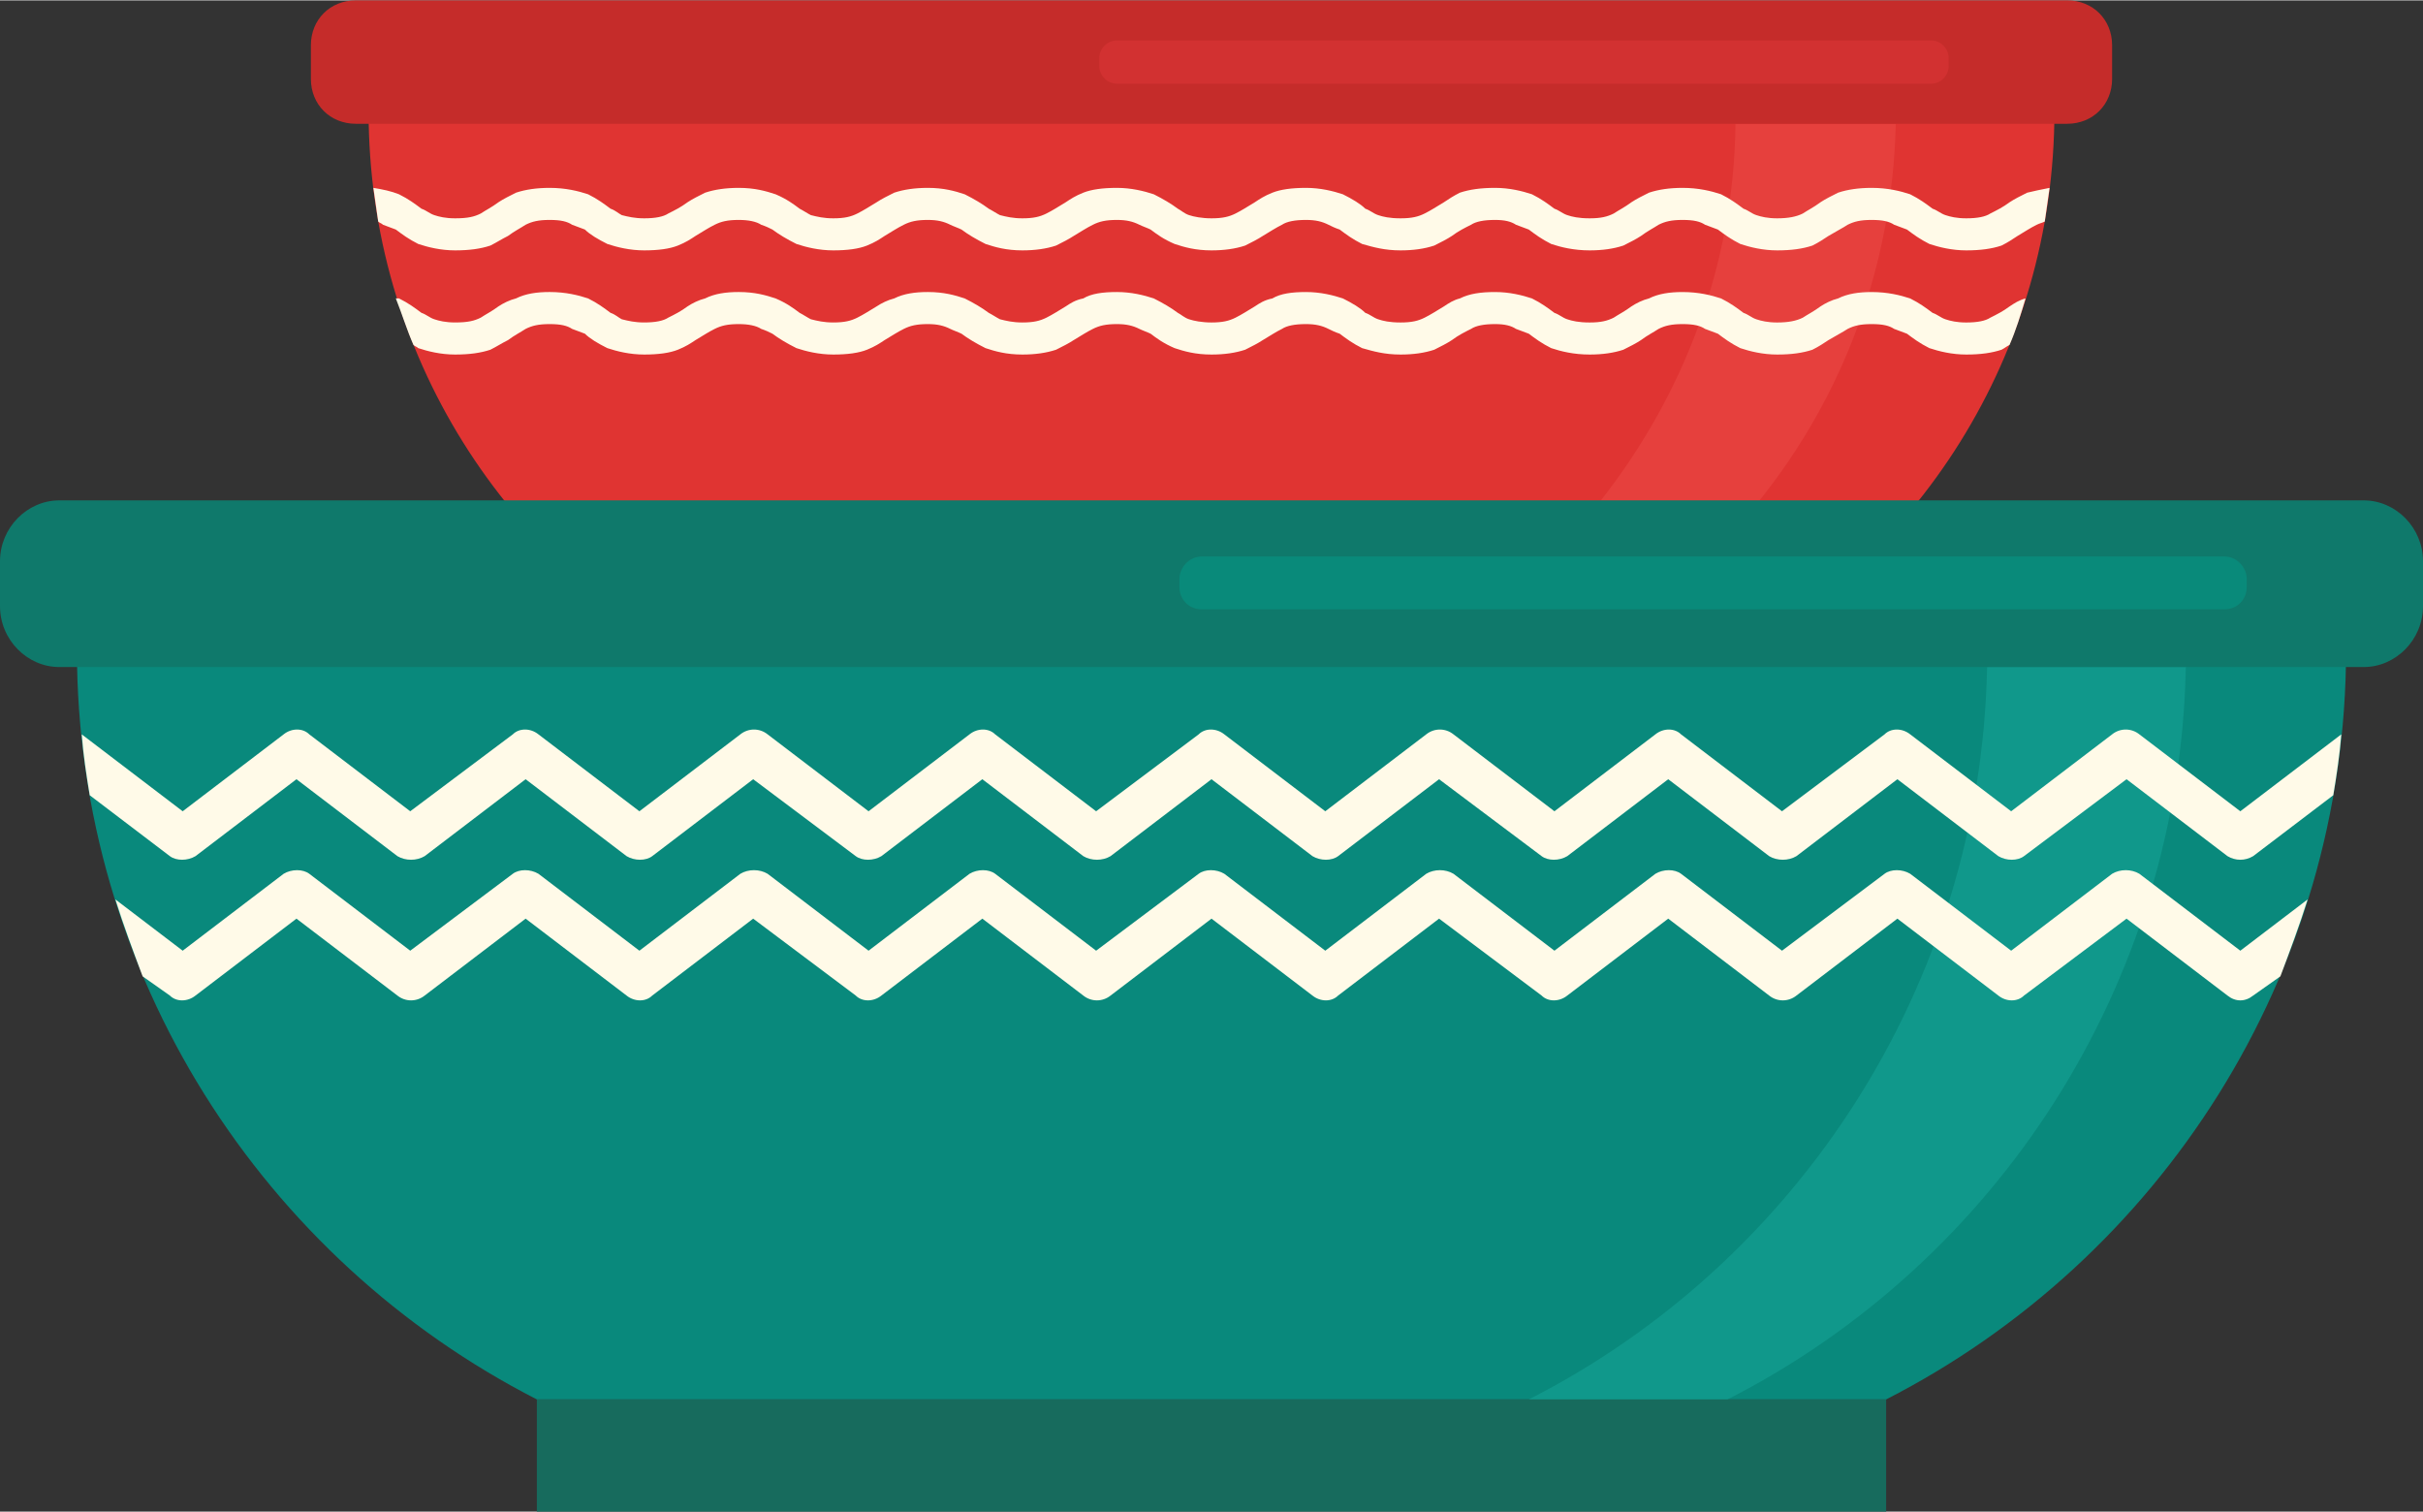 <?xml version="1.0" encoding="UTF-8"?>
<!DOCTYPE svg PUBLIC "-//W3C//DTD SVG 1.1//EN" "http://www.w3.org/Graphics/SVG/1.1/DTD/svg11.dtd">
<!-- Creator: CorelDRAW X7 -->
<svg xmlns="http://www.w3.org/2000/svg" xml:space="preserve" width="1234px" height="770px" version="1.1" shape-rendering="geometricPrecision" text-rendering="geometricPrecision" image-rendering="optimizeQuality" fill-rule="evenodd" clip-rule="evenodd"
viewBox="0 0 1512 943"
 xmlns:xlink="http://www.w3.org/1999/xlink">
 <rect x="0" y="0" width="1512" height="943" fill="#333333" stroke="none"/>
 <g id="Слой_x0020_1">
  <g id="_957688992">
   <path fill="#E03432" fill-rule="nonzero" d="M443 417l626 0c127,-65 213,-196 213,-348l-1052 0c0,152 86,283 213,348z"/>
   <path fill="#E6403D" fill-rule="nonzero" d="M1098 312l-99 0c51,-65 83,-146 84,-235l100 0c-2,89 -33,170 -85,235z"/>
   <polygon fill="#C52C2A" fill-rule="nonzero" points="443,469 1069,469 1069,417 443,417 "/>
   <path fill="#FFFAE8" fill-rule="nonzero" d="M236 138c1,1 2,1 3,2 3,1 5,2 8,3 4,3 8,6 14,9 6,2 14,4 23,4 9,0 16,-1 22,-3 4,-2 7,-4 11,-6 4,-3 8,-5 11,-7 4,-2 8,-3 15,-3 7,0 11,1 14,3 3,1 5,2 8,3 3,3 8,6 14,9 6,2 14,4 23,4 9,0 16,-1 21,-3 5,-2 8,-4 11,-6 5,-3 8,-5 12,-7 4,-2 8,-3 15,-3 6,0 11,1 14,3 3,1 5,2 7,3 4,3 9,6 15,9 6,2 14,4 23,4 9,0 16,-1 21,-3 5,-2 8,-4 11,-6 5,-3 8,-5 12,-7 4,-2 8,-3 15,-3 6,0 10,1 14,3 2,1 5,2 7,3 4,3 9,6 15,9 6,2 13,4 23,4 8,0 15,-1 21,-3 4,-2 8,-4 11,-6 5,-3 8,-5 12,-7 4,-2 8,-3 15,-3 6,0 10,1 14,3 2,1 5,2 7,3 4,3 8,6 15,9 6,2 13,4 23,4 8,0 15,-1 21,-3 4,-2 8,-4 11,-6 5,-3 8,-5 12,-7 3,-2 8,-3 15,-3 6,0 10,1 14,3 2,1 4,2 7,3 4,3 8,6 14,9 7,2 14,4 24,4 8,0 15,-1 21,-3 4,-2 8,-4 11,-6 4,-3 8,-5 12,-7 3,-2 8,-3 15,-3 6,0 10,1 13,3 3,1 5,2 8,3 4,3 8,6 14,9 6,2 14,4 24,4 8,0 15,-1 21,-3 4,-2 8,-4 11,-6 4,-3 8,-5 11,-7 4,-2 8,-3 15,-3 7,0 11,1 14,3 3,1 5,2 8,3 4,3 8,6 14,9 6,2 14,4 23,4 9,0 16,-1 22,-3 4,-2 7,-4 10,-6 5,-3 9,-5 12,-7 4,-2 8,-3 15,-3 7,0 11,1 14,3 3,1 5,2 8,3 4,3 8,6 14,9 6,2 14,4 23,4 9,0 16,-1 22,-3 4,-2 7,-4 10,-6 5,-3 8,-5 12,-7 2,-1 3,-1 5,-2 1,-7 2,-14 3,-21 -5,1 -10,2 -14,3 -4,2 -8,4 -11,6 -4,3 -8,5 -12,7 -3,2 -8,3 -15,3 -6,0 -10,-1 -13,-2 -3,-1 -5,-3 -8,-4 -4,-3 -8,-6 -14,-9 -6,-2 -14,-4 -24,-4 -8,0 -15,1 -21,3 -4,2 -8,4 -11,6 -4,3 -8,5 -11,7 -4,2 -9,3 -16,3 -6,0 -10,-1 -13,-2 -3,-1 -5,-3 -8,-4 -4,-3 -8,-6 -14,-9 -6,-2 -14,-4 -24,-4 -8,0 -15,1 -21,3 -4,2 -8,4 -11,6 -4,3 -8,5 -11,7 -4,2 -8,3 -15,3 -7,0 -11,-1 -14,-2 -3,-1 -5,-3 -8,-4 -4,-3 -8,-6 -14,-9 -6,-2 -14,-4 -23,-4 -9,0 -16,1 -22,3 -4,2 -7,4 -10,6 -5,3 -8,5 -12,7 -4,2 -8,3 -15,3 -7,0 -11,-1 -14,-2 -3,-1 -5,-3 -8,-4 -3,-3 -8,-6 -14,-9 -6,-2 -14,-4 -23,-4 -9,0 -16,1 -21,3 -5,2 -8,4 -11,6 -5,3 -8,5 -12,7 -4,2 -8,3 -15,3 -6,0 -11,-1 -14,-2 -3,-1 -5,-3 -7,-4 -4,-3 -9,-6 -15,-9 -6,-2 -14,-4 -23,-4 -9,0 -16,1 -21,3 -5,2 -8,4 -11,6 -5,3 -8,5 -12,7 -4,2 -8,3 -15,3 -6,0 -10,-1 -14,-2 -2,-1 -5,-3 -7,-4 -4,-3 -9,-6 -15,-9 -6,-2 -13,-4 -23,-4 -8,0 -15,1 -21,3 -4,2 -8,4 -11,6 -5,3 -8,5 -12,7 -4,2 -8,3 -15,3 -6,0 -10,-1 -14,-2 -2,-1 -5,-3 -7,-4 -4,-3 -8,-6 -15,-9 -6,-2 -13,-4 -23,-4 -8,0 -15,1 -21,3 -4,2 -8,4 -11,6 -4,3 -8,5 -12,7 -3,2 -8,3 -15,3 -6,0 -10,-1 -14,-2 -2,-1 -4,-3 -7,-4 -4,-3 -8,-6 -14,-9 -6,-2 -14,-4 -24,-4 -8,0 -15,1 -21,3 -4,2 -8,4 -11,6 -4,3 -8,5 -11,7 -4,2 -8,3 -16,3 -6,0 -10,-1 -13,-2 -3,-1 -5,-3 -8,-4 -4,-3 -8,-6 -14,-9 -5,-2 -10,-3 -16,-4 1,7 2,14 3,21z"/>
   <path fill="#FFFAE8" fill-rule="nonzero" d="M258 215c1,1 2,1 3,2 6,2 14,4 23,4 9,0 16,-1 22,-3 4,-2 7,-4 11,-6 4,-3 8,-5 11,-7 4,-2 8,-3 15,-3 7,0 11,1 14,3 3,1 5,2 8,3 3,3 8,6 14,9 6,2 14,4 23,4 9,0 16,-1 21,-3 5,-2 8,-4 11,-6 5,-3 8,-5 12,-7 4,-2 8,-3 15,-3 6,0 11,1 14,3 3,1 5,2 7,3 4,3 9,6 15,9 6,2 14,4 23,4 9,0 16,-1 21,-3 5,-2 8,-4 11,-6 5,-3 8,-5 12,-7 4,-2 8,-3 15,-3 6,0 10,1 14,3 2,1 5,2 7,3 4,3 9,6 15,9 6,2 13,4 23,4 8,0 15,-1 21,-3 4,-2 8,-4 11,-6 5,-3 8,-5 12,-7 4,-2 8,-3 15,-3 6,0 10,1 14,3 2,1 5,2 7,3 4,3 8,6 15,9 6,2 13,4 23,4 8,0 15,-1 21,-3 4,-2 8,-4 11,-6 5,-3 8,-5 12,-7 3,-2 8,-3 15,-3 6,0 10,1 14,3 2,1 4,2 7,3 4,3 8,6 14,9 7,2 14,4 24,4 8,0 15,-1 21,-3 4,-2 8,-4 11,-6 4,-3 8,-5 12,-7 3,-2 8,-3 15,-3 6,0 10,1 13,3 3,1 5,2 8,3 4,3 8,6 14,9 6,2 14,4 24,4 8,0 15,-1 21,-3 4,-2 8,-4 11,-6 4,-3 8,-5 11,-7 4,-2 8,-3 15,-3 7,0 11,1 14,3 3,1 5,2 8,3 4,3 8,6 14,9 6,2 14,4 23,4 9,0 16,-1 22,-3 4,-2 7,-4 10,-6 5,-3 9,-5 12,-7 4,-2 8,-3 15,-3 7,0 11,1 14,3 3,1 5,2 8,3 4,3 8,6 14,9 6,2 14,4 23,4 9,0 16,-1 22,-3 2,-1 3,-2 5,-3 4,-9 7,-19 10,-29 -4,1 -7,3 -10,5 -4,3 -8,5 -12,7 -3,2 -8,3 -15,3 -6,0 -10,-1 -13,-2 -3,-1 -5,-3 -8,-4 -4,-3 -8,-6 -14,-9 -6,-2 -14,-4 -24,-4 -8,0 -15,1 -21,4 -4,1 -8,3 -11,5 -4,3 -8,5 -11,7 -4,2 -9,3 -16,3 -6,0 -10,-1 -13,-2 -3,-1 -5,-3 -8,-4 -4,-3 -8,-6 -14,-9 -6,-2 -14,-4 -24,-4 -8,0 -15,1 -21,4 -4,1 -8,3 -11,5 -4,3 -8,5 -11,7 -4,2 -8,3 -15,3 -7,0 -11,-1 -14,-2 -3,-1 -5,-3 -8,-4 -4,-3 -8,-6 -14,-9 -6,-2 -14,-4 -23,-4 -9,0 -16,1 -22,4 -4,1 -7,3 -10,5 -5,3 -8,5 -12,7 -4,2 -8,3 -15,3 -7,0 -11,-1 -14,-2 -3,-1 -5,-3 -8,-4 -3,-3 -8,-6 -14,-9 -6,-2 -14,-4 -23,-4 -9,0 -16,1 -21,4 -5,1 -8,3 -11,5 -5,3 -8,5 -12,7 -4,2 -8,3 -15,3 -6,0 -11,-1 -14,-2 -3,-1 -5,-3 -7,-4 -4,-3 -9,-6 -15,-9 -6,-2 -14,-4 -23,-4 -9,0 -16,1 -21,4 -5,1 -8,3 -11,5 -5,3 -8,5 -12,7 -4,2 -8,3 -15,3 -6,0 -10,-1 -14,-2 -2,-1 -5,-3 -7,-4 -4,-3 -9,-6 -15,-9 -6,-2 -13,-4 -23,-4 -8,0 -15,1 -21,4 -4,1 -8,3 -11,5 -5,3 -8,5 -12,7 -4,2 -8,3 -15,3 -6,0 -10,-1 -14,-2 -2,-1 -5,-3 -7,-4 -4,-3 -8,-6 -15,-9 -6,-2 -13,-4 -23,-4 -8,0 -15,1 -21,4 -4,1 -8,3 -11,5 -4,3 -8,5 -12,7 -3,2 -8,3 -15,3 -6,0 -10,-1 -14,-2 -2,-1 -4,-3 -7,-4 -4,-3 -8,-6 -14,-9 -6,-2 -14,-4 -24,-4 -8,0 -15,1 -21,4 -4,1 -8,3 -11,5 -4,3 -8,5 -11,7 -4,2 -8,3 -16,3 -6,0 -10,-1 -13,-2 -3,-1 -5,-3 -8,-4 -4,-3 -8,-6 -14,-9 -1,0 -1,0 -2,0 4,10 7,20 11,29z"/>
   <path fill="#C52C2A" fill-rule="nonzero" d="M1290 77l-1068 0c-16,0 -28,-12 -28,-28l0 -21c0,-16 12,-28 28,-28l1068 0c16,0 28,12 28,28l0 21c0,16 -12,28 -28,28z"/>
   <path fill="#D23131" fill-rule="nonzero" d="M1205 52l-508 0c-6,0 -11,-5 -11,-11l0 -5c0,-6 5,-11 11,-11l508 0c6,0 11,5 11,11l0 5c0,6 -5,11 -11,11z"/>
   <path fill="#09897C" fill-rule="nonzero" d="M335 873l842 0c170,-87 287,-264 287,-468l-1416 0 0 0c0,204 117,381 287,468z"/>
   <path fill="#10988B" fill-rule="nonzero" d="M1078 873l-124 0c167,-85 282,-258 286,-457l124 0c-4,199 -119,372 -286,457z"/>
   <polygon fill="#176B5D" fill-rule="nonzero" points="335,943 1177,943 1177,873 335,873 "/>
   <path fill="#FFFAE8" fill-rule="nonzero" d="M56 496l50 38c4,3 11,3 16,0l63 -48 63 48c5,3 12,3 17,0l63 -48 63 48c5,3 12,3 16,0l63 -48 64 48c4,3 11,3 16,0l63 -48 63 48c5,3 12,3 17,0l63 -48 63 48c5,3 12,3 16,0l63 -48 64 48c4,3 11,3 16,0l63 -48 63 48c5,3 12,3 17,0l63 -48 63 48c5,3 12,3 16,0l64 -48 63 48c5,3 11,3 16,0l50 -38c2,-12 4,-25 5,-38l-63 48 -63 -48c-5,-4 -12,-4 -17,0l-63 48 -63 -48c-5,-4 -12,-4 -16,0l-64 48 -63 -48c-4,-4 -11,-4 -16,0l-63 48 -63 -48c-5,-4 -12,-4 -17,0l-63 48 -63 -48c-5,-4 -12,-4 -16,0l-64 48 -63 -48c-4,-4 -11,-4 -16,0l-63 48 -63 -48c-5,-4 -12,-4 -17,0l-63 48 -63 -48c-5,-4 -12,-4 -16,0l-64 48 -63 -48c-4,-4 -11,-4 -16,0l-63 48 -63 -48 0 0c1,13 3,26 5,38z"/>
   <path fill="#FFFAE8" fill-rule="nonzero" d="M89 609l17 12c4,4 11,4 16,0l63 -48 63 48c5,4 12,4 17,0l63 -48 63 48c5,4 12,4 16,0l63 -48 64 48c4,4 11,4 16,0l63 -48 63 48c5,4 12,4 17,0l63 -48 63 48c5,4 12,4 16,0l63 -48 64 48c4,4 11,4 16,0l63 -48 63 48c5,4 12,4 17,0l63 -48 63 48c5,4 12,4 16,0l64 -48 63 48c5,4 11,4 16,0l17 -12c6,-16 12,-32 17,-48l-42 32 -63 -48c-5,-3 -12,-3 -17,0l-63 48 -63 -48c-5,-3 -12,-3 -16,0l-64 48 -63 -48c-4,-3 -11,-3 -16,0l-63 48 -63 -48c-5,-3 -12,-3 -17,0l-63 48 -63 -48c-5,-3 -12,-3 -16,0l-64 48 -63 -48c-4,-3 -11,-3 -16,0l-63 48 -63 -48c-5,-3 -12,-3 -17,0l-63 48 -63 -48c-5,-3 -12,-3 -16,0l-64 48 -63 -48c-4,-3 -11,-3 -16,0l-63 48 -42 -32c5,16 11,32 17,48z"/>
   <path fill="#0F796B" fill-rule="nonzero" d="M1475 416l-1438 0c-20,0 -37,-17 -37,-38l0 -28c0,-21 17,-38 37,-38l1438 0c20,0 37,17 37,38l0 28c0,21 -17,38 -37,38z"/>
   <path fill="#098A7A" fill-rule="nonzero" d="M1388 380l-638 0c-8,0 -14,-6 -14,-14l0 -5c0,-7 6,-14 14,-14l638 0c8,0 14,7 14,14l0 5c0,8 -6,14 -14,14z"/>
  </g>
 </g>
</svg>
